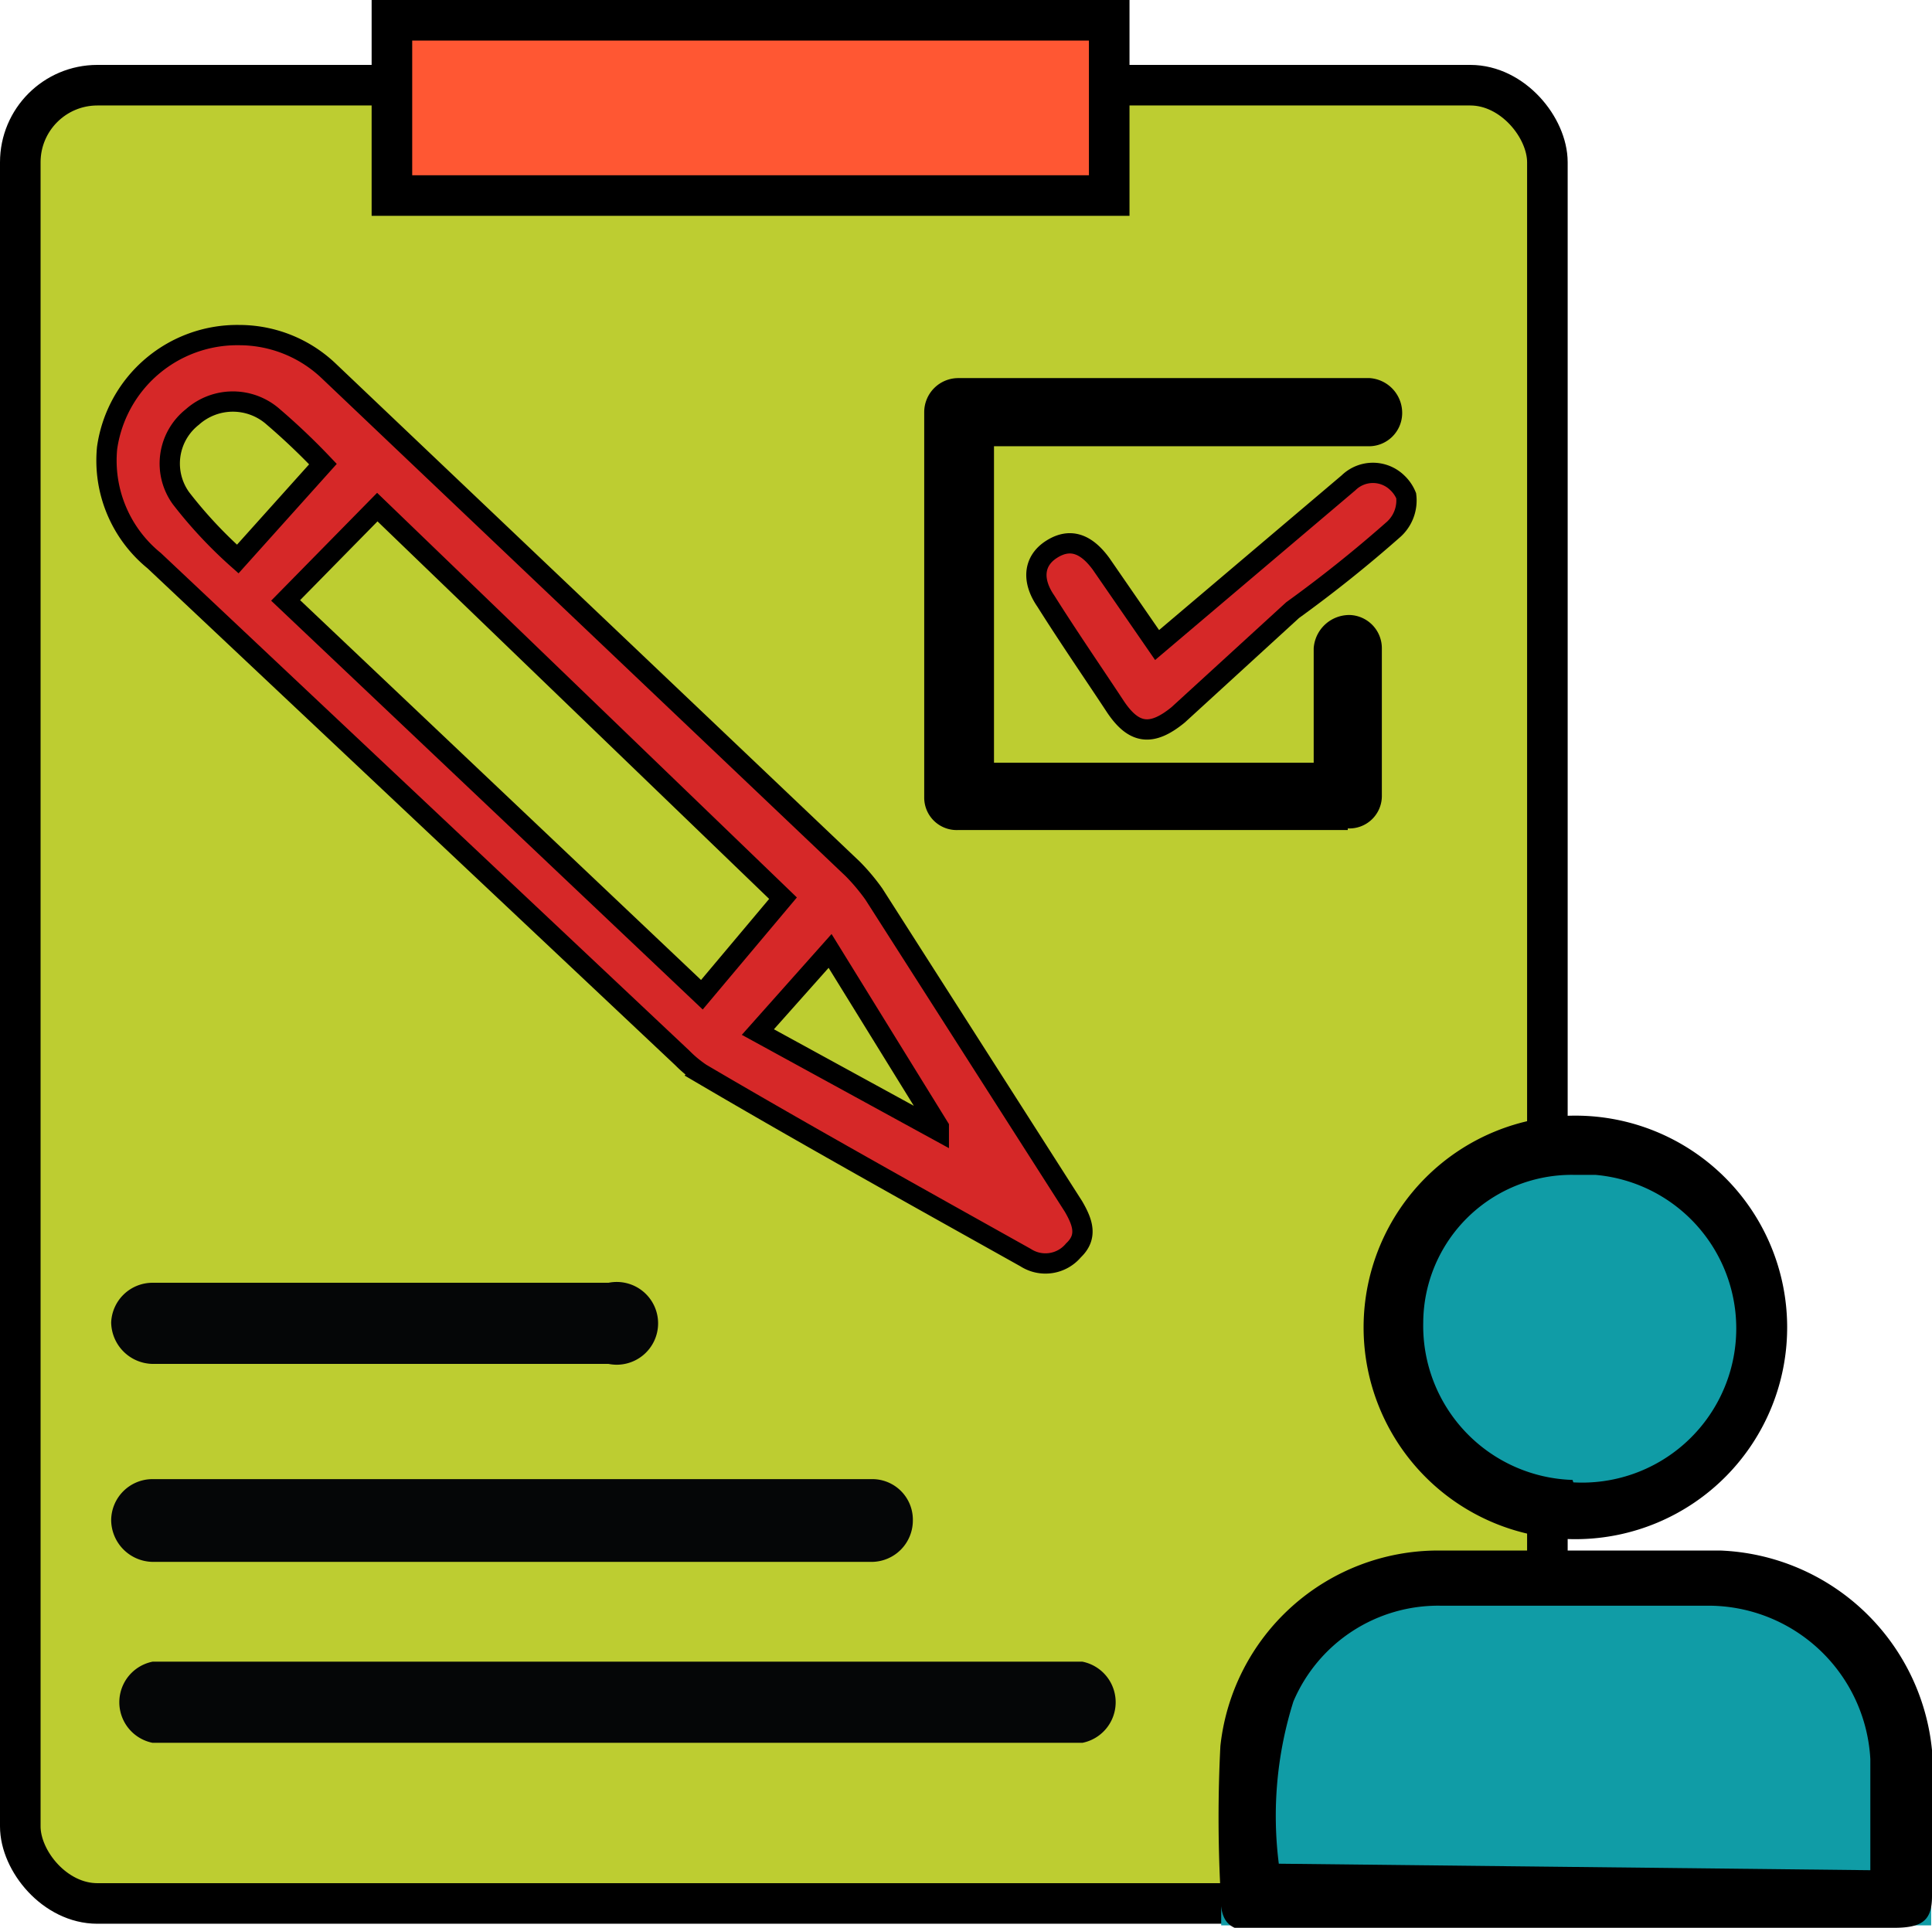 <svg id="BACKGROUND" xmlns="http://www.w3.org/2000/svg" width="23.81" height="23.76" viewBox="0 0 23.81 23.76"><rect x="0.25" y="1.05" width="18.82" height="22.41" rx="0.95" fill="#bdcd31" stroke="#000" stroke-miterlimit="10" stroke-width="0.5"/><path d="M17.61,19.54h3.63a2.56,2.56,0,0,1,2.56,2.56v1.63a0,0,0,0,1,0,0H15.05a0,0,0,0,1,0,0V22.11A2.56,2.56,0,0,1,17.61,19.54Z" fill="#109ca6"/><ellipse cx="19.37" cy="16.33" rx="2.04" ry="2.06" fill="#109ca6"/><rect x="4.83" y="0.25" width="8.84" height="2.16" fill="#ff5733" stroke="#000" stroke-miterlimit="10" stroke-width="0.5"/><path d="M3.14,4.32a1.6,1.6,0,0,1,1.11.45L10.7,10.9a2.51,2.51,0,0,1,.26.31l2.46,3.85c.11.19.18.37,0,.54a.45.45,0,0,1-.59.09c-1.34-.75-2.69-1.5-4-2.27a1.45,1.45,0,0,1-.23-.19L2.09,7.1a1.59,1.59,0,0,1-.58-1.39A1.62,1.62,0,0,1,3.14,4.32Zm.57,3.27,5.13,4.86,1-1.19-5-4.82Zm.46-1.68a8.15,8.15,0,0,0-.61-.58.75.75,0,0,0-1,0,.73.73,0,0,0-.14,1,5.51,5.51,0,0,0,.7.75Zm6.25,6-.89,1,2.23,1.22v-.05Z" transform="translate(-0.19 -0.19)" fill="#d62828" stroke="#000" stroke-miterlimit="10" stroke-width="0.25"/><path d="M19.63,24H15.76c-.44,0-.54-.1-.53-.53a17.22,17.22,0,0,1,0-1.76,2.7,2.7,0,0,1,2.68-2.41h3.48A2.73,2.73,0,0,1,24,21.76v1.8c0,.3-.12.39-.47.39Zm3.61-.76V21.87a2,2,0,0,0-2-1.89h-3.3a1.94,1.94,0,0,0-1.81,1.18,4.69,4.69,0,0,0-.18,2Z" transform="translate(-0.19 -0.19)"/><path d="M19.58,19.16a2.61,2.61,0,1,1,.05,0Zm0-.7a1.9,1.9,0,0,0,.27-3.79h-.27a1.83,1.83,0,0,0-1.85,1.82v0h0a1.9,1.9,0,0,0,1.84,1.94Z" transform="translate(-0.19 -0.19)"/><path d="M7.69,17H2.07a.52.52,0,0,1-.51-.51A.51.51,0,0,1,2.07,16H7.69a.51.51,0,1,1,0,1Z" transform="translate(-0.19 -0.19)" fill="#050607"/><path d="M10.94,19.44H2.07a.52.52,0,0,1-.51-.51.51.51,0,0,1,.51-.51h8.87a.5.5,0,0,1,.5.51A.51.51,0,0,1,10.94,19.44Z" transform="translate(-0.19 -0.19)" fill="#050607"/><path d="M13.53,21.67H2.07a.51.51,0,0,1,0-1H13.53a.51.51,0,0,1,0,1Z" transform="translate(-0.19 -0.19)" fill="#050607"/><path d="M14.45,8.14l2.36-2a.43.43,0,0,1,.6,0,.46.46,0,0,1,.11.16.48.48,0,0,1-.15.41,16.19,16.19,0,0,1-1.25,1L14.71,9c-.33.27-.55.24-.78-.11s-.58-.86-.85-1.29c-.18-.26-.15-.5.07-.64s.42-.08.61.18Z" transform="translate(-0.19 -0.19)" fill="#d62828" stroke="#000" stroke-miterlimit="10" stroke-width="0.25"/><path d="M16.8,10.42H12a.4.4,0,0,1-.42-.4v0h0V5.27A.42.42,0,0,1,12,4.85h5.07a.43.43,0,0,1,.4.45.41.41,0,0,1-.4.39H12.44v3.9h3.94V8.18a.44.44,0,0,1,.45-.41.41.41,0,0,1,.39.41V10a.4.4,0,0,1-.42.4Z" transform="translate(-0.19 -0.19)"/></svg>